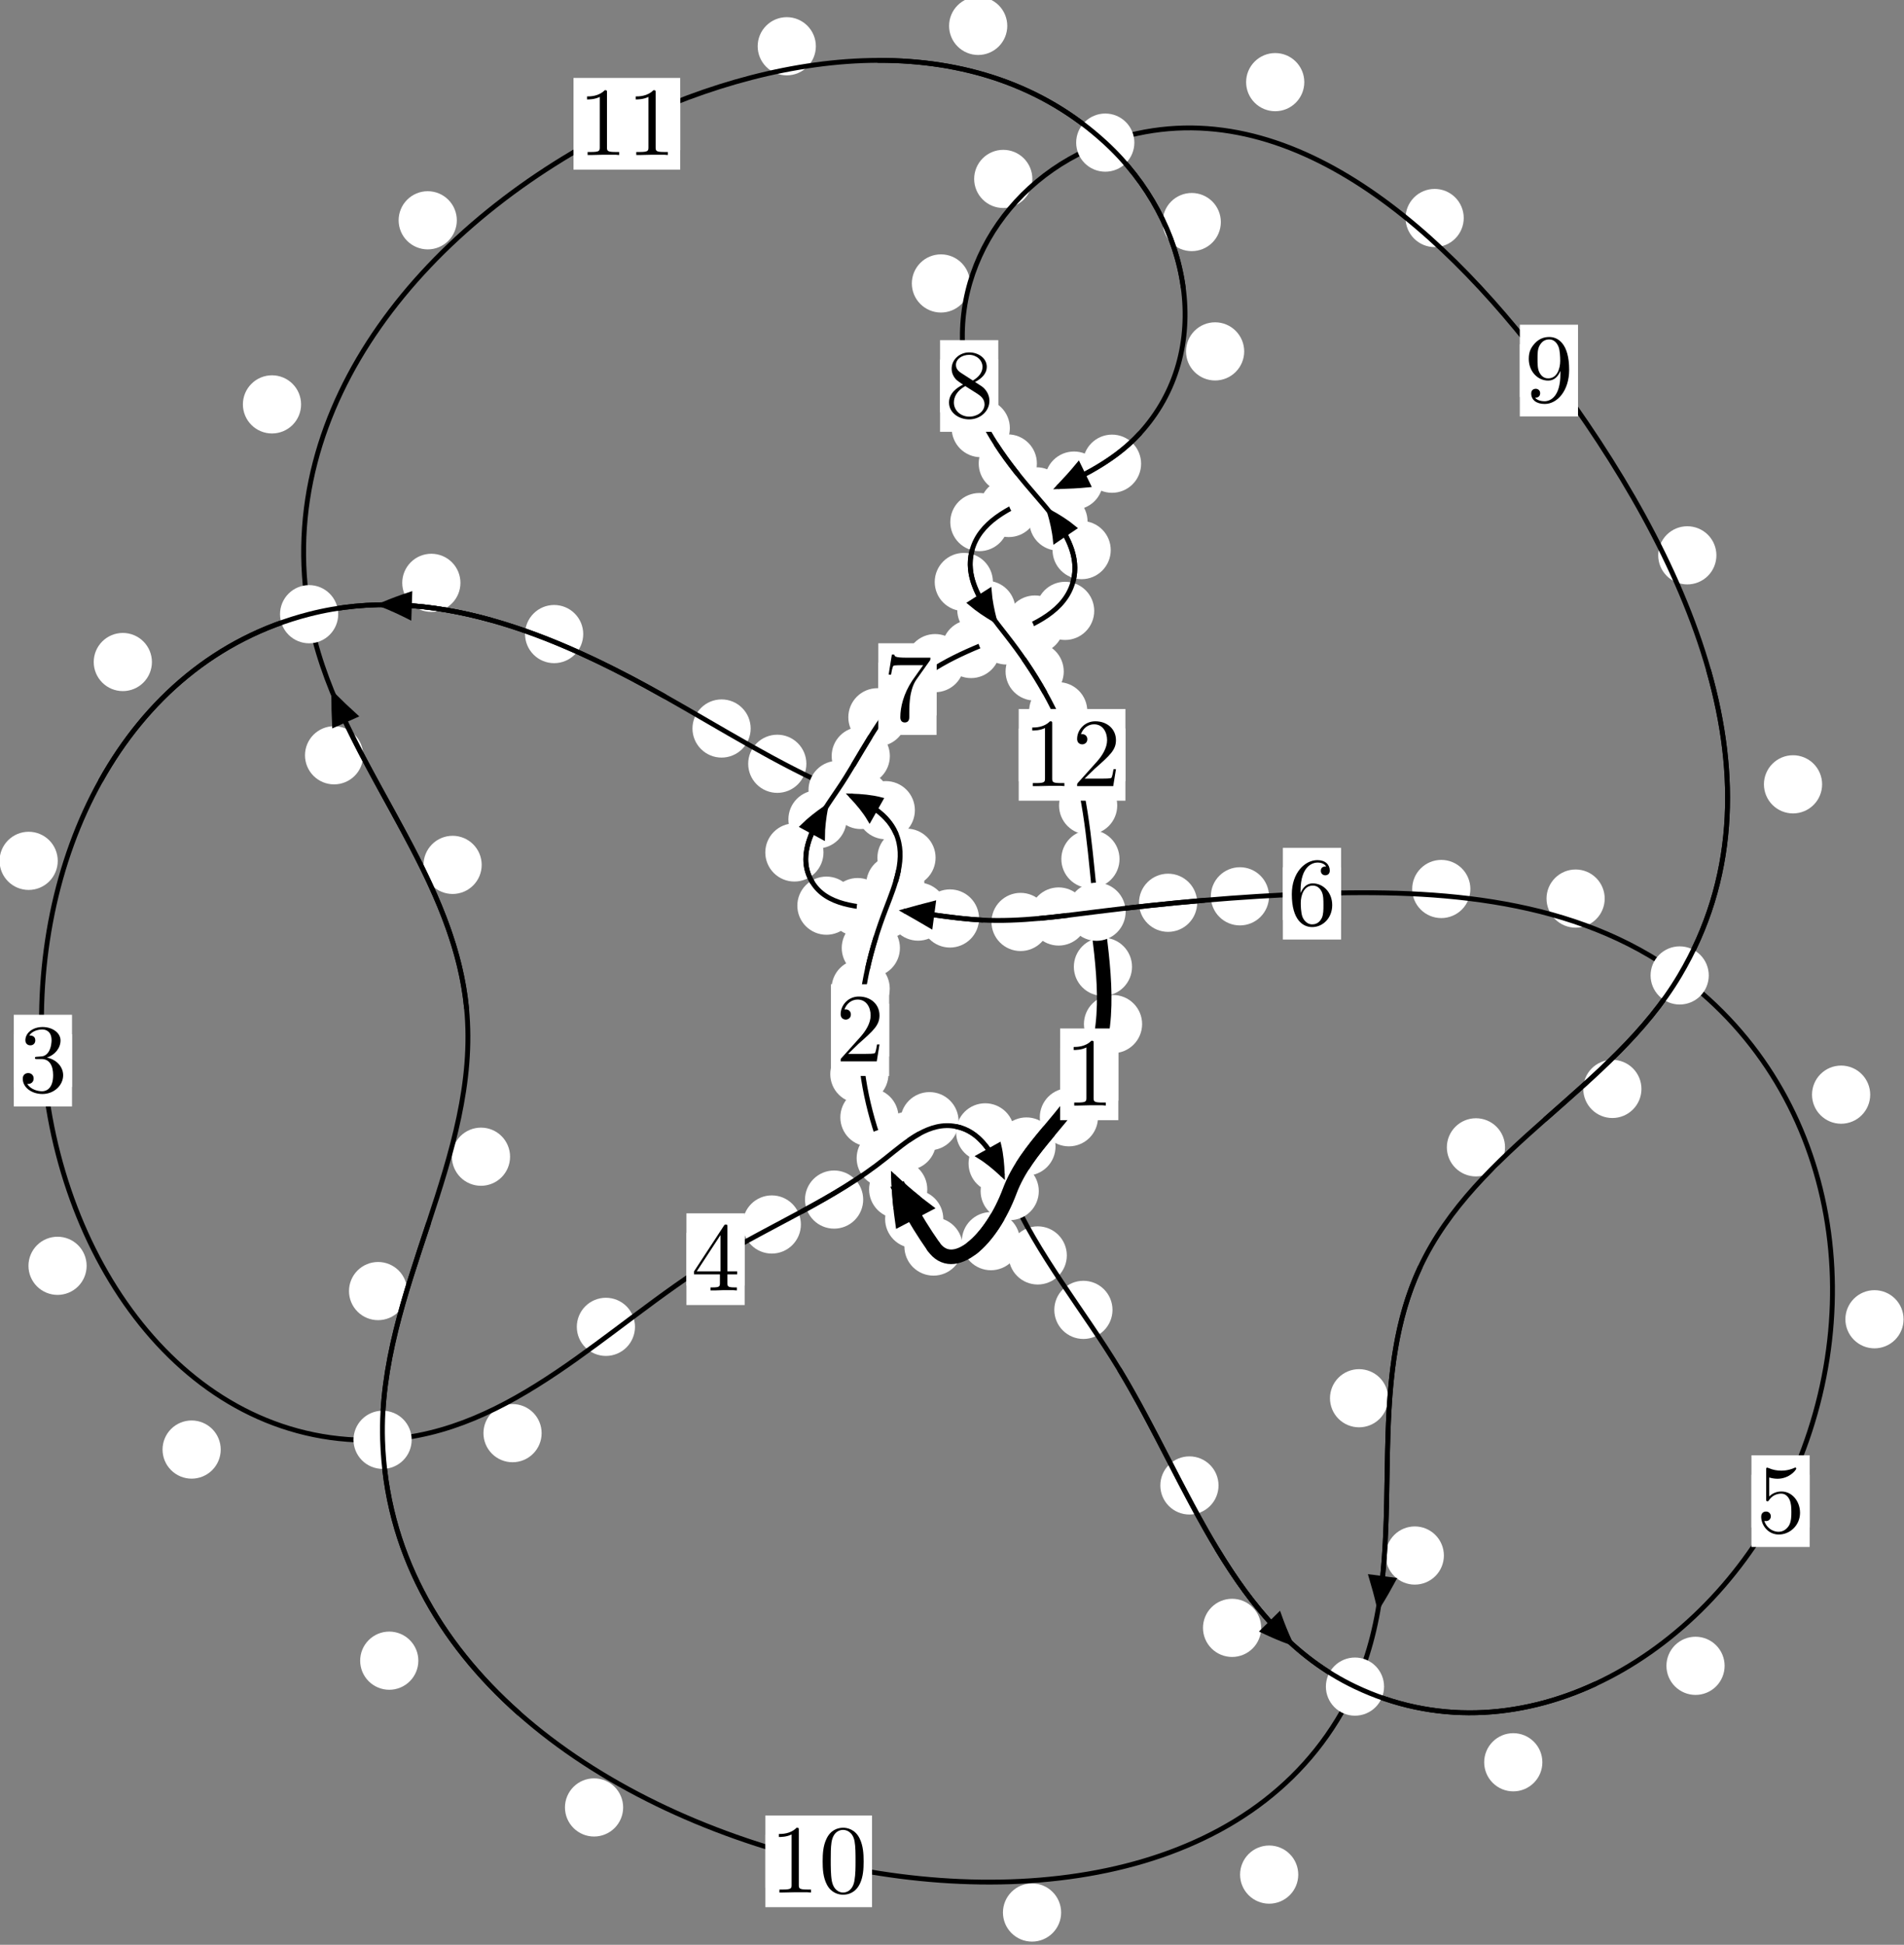 <?xml version="1.0"?>
<!-- Created by MetaPost 1.999 on 2021.07.06:0011 -->
<svg version="1.1" xmlns="http://www.w3.org/2000/svg" xmlns:xlink="http://www.w3.org/1999/xlink" width="195.617" height="199.822" viewBox="0 0 195.617 199.822">
<rect x="0" y="0" width="195.617" height="199.822" fill="#808080" stroke="none"/>
<!-- Original BoundingBox: -91.044586 -80.493805 104.572754 119.328140 -->
  <defs>
    <g transform="scale(0.01,0.01)" id="GLYPHcmr10_48">
      <path style="fill-rule: evenodd;" d="M460 -320C460 -400,455 -480,420 -554C374 -650,292 -666,250 -666C190 -666,117 -640,76 -547C44 -478,39 -400,39 -320C39 -245,43 -155,84 -79C127 2,200 22,249 22C303 22,379 1,423 -94C455 -163,460 -241,460 -320M249 -0C210 -0,151 -25,133 -121C122 -181,122 -273,122 -332C122 -396,122 -462,130 -516C149 -635,224 -644,249 -644C282 -644,348 -626,367 -527C377 -471,377 -395,377 -332C377 -257,377 -189,366 -125C351 -30,294 -0,249 -0"></path>
    </g>
    <g transform="scale(0.01,0.01)" id="GLYPHcmr10_49">
      <path style="fill-rule: evenodd;" d="M294 -640C294 -664,294 -666,271 -666C209 -602,121 -602,89 -602L89 -571C109 -571,168 -571,220 -597L220 -79C220 -43,217 -31,127 -31L95 -31L95 -0L257 -0L130 -3L217 -3L257 -3L297 -3L384 -3L419 -0L419 -31L387 -31C297 -31,294 -42,294 -79"></path>
    </g>
    <g transform="scale(0.01,0.01)" id="GLYPHcmr10_50">
      <path style="fill-rule: evenodd;" d="M127 -77L233 -180C389 -318,449 -372,449 -472C449 -586,359 -666,237 -666C124 -666,50 -574,50 -485C50 -429,100 -429,103 -429C120 -429,155 -441,155 -482C155 -508,137 -534,102 -534C94 -534,92 -534,89 -533C112 -598,166 -635,224 -635C315 -635,358 -554,358 -472C358 -392,308 -313,253 -251L61 -37C50 -26,50 -24,50 -0L421 -0L449 -174L424 -174C419 -144,412 -100,402 -85C395 -77,329 -77,307 -77"></path>
    </g>
    <g transform="scale(0.01,0.01)" id="GLYPHcmr10_51">
      <path style="fill-rule: evenodd;" d="M290 -352C372 -379,430 -449,430 -528C430 -610,342 -666,246 -666C145 -666,69 -606,69 -530C69 -497,91 -478,120 -478C151 -478,171 -500,171 -529C171 -579,124 -579,109 -579C140 -628,206 -641,242 -641C283 -641,338 -619,338 -529C338 -517,336 -459,310 -415C280 -367,246 -364,221 -363C213 -362,189 -360,182 -360C174 -359,167 -358,167 -348C167 -337,174 -337,191 -337L235 -337C317 -337,354 -269,354 -171C354 -35,285 -6,241 -6C198 -6,123 -23,88 -82C123 -77,154 -99,154 -137C154 -173,127 -193,98 -193C74 -193,42 -179,42 -135C42 -44,135 22,244 22C366 22,457 -69,457 -171C457 -253,394 -331,290 -352"></path>
    </g>
    <g transform="scale(0.01,0.01)" id="GLYPHcmr10_52">
      <path style="fill-rule: evenodd;" d="M294 -165L294 -78C294 -42,292 -31,218 -31L197 -31L197 -0L332 -0L238 -3L290 -3L332 -3L374 -3L427 -3L468 -0L468 -31L447 -31C373 -31,371 -42,371 -78L371 -165L471 -165L471 -196L371 -196L371 -651C371 -671,371 -677,355 -677C346 -677,343 -677,335 -665L28 -196L28 -165M300 -196L56 -196L300 -569"></path>
    </g>
    <g transform="scale(0.01,0.01)" id="GLYPHcmr10_53">
      <path style="fill-rule: evenodd;" d="M449 -201C449 -320,367 -420,259 -420C211 -420,168 -404,132 -369L132 -564C152 -558,185 -551,217 -551C340 -551,410 -642,410 -655C410 -661,407 -666,400 -666C399 -666,397 -666,392 -663C372 -654,323 -634,256 -634C216 -634,170 -641,123 -662C115 -665,113 -665,111 -665C101 -665,101 -657,101 -641L101 -345C101 -327,101 -319,115 -319C122 -319,124 -322,128 -328C139 -344,176 -398,257 -398C309 -398,334 -352,342 -334C358 -297,360 -258,360 -208C360 -173,360 -113,336 -71C312 -32,275 -6,229 -6C156 -6,99 -59,82 -118C85 -117,88 -116,99 -116C132 -116,149 -141,149 -165C149 -189,132 -214,99 -214C85 -214,50 -207,50 -161C50 -75,119 22,231 22C347 22,449 -74,449 -201"></path>
    </g>
    <g transform="scale(0.01,0.01)" id="GLYPHcmr10_54">
      <path style="fill-rule: evenodd;" d="M132 -328L132 -352C132 -605,256 -641,307 -641C331 -641,373 -635,395 -601C380 -601,340 -601,340 -556C340 -525,364 -510,386 -510C402 -510,432 -519,432 -558C432 -618,388 -666,305 -666C177 -666,42 -537,42 -316C42 -49,158 22,251 22C362 22,457 -72,457 -204C457 -331,368 -427,257 -427C189 -427,152 -376,132 -328M251 -6C188 -6,158 -66,152 -81C134 -128,134 -208,134 -226C134 -304,166 -404,256 -404C272 -404,318 -404,349 -342C367 -305,367 -254,367 -205C367 -157,367 -107,350 -71C320 -11,274 -6,251 -6"></path>
    </g>
    <g transform="scale(0.01,0.01)" id="GLYPHcmr10_55">
      <path style="fill-rule: evenodd;" d="M476 -609C485 -621,485 -623,485 -644L242 -644C120 -644,118 -657,114 -676L89 -676L56 -470L81 -470C84 -486,93 -549,106 -561C113 -567,191 -567,204 -567L411 -567C400 -551,321 -442,299 -409C209 -274,176 -135,176 -33C176 -23,176 22,222 22C268 22,268 -23,268 -33L268 -84C268 -139,271 -194,279 -248C283 -271,297 -357,341 -419"></path>
    </g>
    <g transform="scale(0.01,0.01)" id="GLYPHcmr10_56">
      <path style="fill-rule: evenodd;" d="M163 -457C117 -487,113 -521,113 -538C113 -599,178 -641,249 -641C322 -641,386 -589,386 -517C386 -460,347 -412,287 -377M309 -362C381 -399,430 -451,430 -517C430 -609,341 -666,250 -666C150 -666,69 -592,69 -499C69 -481,71 -436,113 -389C124 -377,161 -352,186 -335C128 -306,42 -250,42 -151C42 -45,144 22,249 22C362 22,457 -61,457 -168C457 -204,446 -249,408 -291C389 -312,373 -322,309 -362M209 -320L332 -242C360 -223,407 -193,407 -132C407 -58,332 -6,250 -6C164 -6,92 -68,92 -151C92 -209,124 -273,209 -320"></path>
    </g>
    <g transform="scale(0.01,0.01)" id="GLYPHcmr10_57">
      <path style="fill-rule: evenodd;" d="M367 -318L367 -286C367 -52,263 -6,205 -6C188 -6,134 -8,107 -42C151 -42,159 -71,159 -88C159 -119,135 -134,113 -134C97 -134,67 -125,67 -86C67 -19,121 22,206 22C335 22,457 -114,457 -329C457 -598,342 -666,253 -666C198 -666,149 -648,106 -603C65 -558,42 -516,42 -441C42 -316,130 -218,242 -218C303 -218,344 -260,367 -318M243 -241C227 -241,181 -241,150 -304C132 -341,132 -391,132 -440C132 -494,132 -541,153 -578C180 -628,218 -641,253 -641C299 -641,332 -607,349 -562C361 -530,365 -467,365 -421C365 -338,331 -241,243 -241"></path>
    </g>
  </defs>
  <path d="M96.915 125.252C96.915 124.459,96.6 123.699,96.039 123.138C95.479 122.578,94.719 122.263,93.926 122.263C93.133 122.263,92.373 122.578,91.813 123.138C91.252 123.699,90.937 124.459,90.937 125.252C90.937 126.044,91.252 126.805,91.813 127.365C92.373 127.926,93.133 128.24,93.926 128.24C94.719 128.24,95.479 127.926,96.039 127.365C96.6 126.805,96.915 126.044,96.915 125.252Z" style="fill: rgb(100%,100%,100%);stroke: none;"></path>
  <path d="M98.895 128.078C98.895 127.286,98.58 126.525,98.02 125.965C97.459 125.404,96.699 125.089,95.907 125.089C95.114 125.089,94.354 125.404,93.793 125.965C93.233 126.525,92.918 127.286,92.918 128.078C92.918 128.871,93.233 129.631,93.793 130.192C94.354 130.752,95.114 131.067,95.907 131.067C96.699 131.067,97.459 130.752,98.02 130.192C98.58 129.631,98.895 128.871,98.895 128.078Z" style="fill: rgb(100%,100%,100%);stroke: none;"></path>
  <path d="M92.314 114.805C92.314 114.012,91.999 113.252,91.439 112.691C90.878 112.131,90.118 111.816,89.325 111.816C88.533 111.816,87.773 112.131,87.212 112.691C86.652 113.252,86.337 114.012,86.337 114.805C86.337 115.597,86.652 116.358,87.212 116.918C87.773 117.479,88.533 117.794,89.325 117.794C90.118 117.794,90.878 117.479,91.439 116.918C91.999 116.358,92.314 115.597,92.314 114.805Z" style="fill: rgb(100%,100%,100%);stroke: none;"></path>
  <path d="M95.268 122.205C95.268 121.413,94.953 120.653,94.393 120.092C93.832 119.532,93.072 119.217,92.279 119.217C91.487 119.217,90.727 119.532,90.166 120.092C89.606 120.653,89.291 121.413,89.291 122.205C89.291 122.998,89.606 123.758,90.166 124.319C90.727 124.879,91.487 125.194,92.279 125.194C93.072 125.194,93.832 124.879,94.393 124.319C94.953 123.758,95.268 122.998,95.268 122.205Z" style="fill: rgb(100%,100%,100%);stroke: none;"></path>
  <path d="M91.412 101.573C91.412 100.78,91.098 100.02,90.537 99.459C89.977 98.899,89.216 98.584,88.424 98.584C87.631 98.584,86.871 98.899,86.31 99.459C85.75 100.02,85.435 100.78,85.435 101.573C85.435 102.365,85.75 103.125,86.31 103.686C86.871 104.246,87.631 104.561,88.424 104.561C89.216 104.561,89.977 104.246,90.537 103.686C91.098 103.125,91.412 102.365,91.412 101.573Z" style="fill: rgb(100%,100%,100%);stroke: none;"></path>
  <path d="M91.28 110.359C91.28 109.566,90.965 108.806,90.405 108.246C89.844 107.685,89.084 107.37,88.292 107.37C87.499 107.37,86.739 107.685,86.178 108.246C85.618 108.806,85.303 109.566,85.303 110.359C85.303 111.152,85.618 111.912,86.178 112.472C86.739 113.033,87.499 113.348,88.292 113.348C89.084 113.348,89.844 113.033,90.405 112.472C90.965 111.912,91.28 111.152,91.28 110.359Z" style="fill: rgb(100%,100%,100%);stroke: none;"></path>
  <path d="M94.973 90.856C94.973 90.063,94.658 89.303,94.097 88.742C93.537 88.182,92.777 87.867,91.984 87.867C91.191 87.867,90.431 88.182,89.871 88.742C89.31 89.303,88.995 90.063,88.995 90.856C88.995 91.648,89.31 92.408,89.871 92.969C90.431 93.529,91.191 93.844,91.984 93.844C92.777 93.844,93.537 93.529,94.097 92.969C94.658 92.408,94.973 91.648,94.973 90.856Z" style="fill: rgb(100%,100%,100%);stroke: none;"></path>
  <path d="M92.458 97.398C92.458 96.606,92.143 95.845,91.583 95.285C91.022 94.724,90.262 94.41,89.469 94.41C88.677 94.41,87.917 94.724,87.356 95.285C86.796 95.845,86.481 96.606,86.481 97.398C86.481 98.191,86.796 98.951,87.356 99.512C87.917 100.072,88.677 100.387,89.469 100.387C90.262 100.387,91.022 100.072,91.583 99.512C92.143 98.951,92.458 98.191,92.458 97.398Z" style="fill: rgb(100%,100%,100%);stroke: none;"></path>
  <path d="M93.995 83.245C93.995 82.452,93.68 81.692,93.119 81.131C92.559 80.571,91.799 80.256,91.006 80.256C90.213 80.256,89.453 80.571,88.893 81.131C88.332 81.692,88.017 82.452,88.017 83.245C88.017 84.037,88.332 84.797,88.893 85.358C89.453 85.918,90.213 86.233,91.006 86.233C91.799 86.233,92.559 85.918,93.119 85.358C93.68 84.797,93.995 84.037,93.995 83.245Z" style="fill: rgb(100%,100%,100%);stroke: none;"></path>
  <path d="M96.122 88.126C96.122 87.334,95.807 86.573,95.247 86.013C94.686 85.452,93.926 85.137,93.133 85.137C92.341 85.137,91.581 85.452,91.02 86.013C90.46 86.573,90.145 87.334,90.145 88.126C90.145 88.919,90.46 89.679,91.02 90.24C91.581 90.8,92.341 91.115,93.133 91.115C93.926 91.115,94.686 90.8,95.247 90.24C95.807 89.679,96.122 88.919,96.122 88.126Z" style="fill: rgb(100%,100%,100%);stroke: none;"></path>
  <path d="M82.847 78.477C82.847 77.684,82.532 76.924,81.971 76.363C81.411 75.803,80.651 75.488,79.858 75.488C79.065 75.488,78.305 75.803,77.745 76.363C77.184 76.924,76.869 77.684,76.869 78.477C76.869 79.269,77.184 80.029,77.745 80.59C78.305 81.15,79.065 81.465,79.858 81.465C80.651 81.465,81.411 81.15,81.971 80.59C82.532 80.029,82.847 79.269,82.847 78.477Z" style="fill: rgb(100%,100%,100%);stroke: none;"></path>
  <path d="M91.422 82.192C91.422 81.399,91.107 80.639,90.547 80.079C89.986 79.518,89.226 79.203,88.433 79.203C87.641 79.203,86.881 79.518,86.32 80.079C85.76 80.639,85.445 81.399,85.445 82.192C85.445 82.985,85.76 83.745,86.32 84.305C86.881 84.866,87.641 85.181,88.433 85.181C89.226 85.181,89.986 84.866,90.547 84.305C91.107 83.745,91.422 82.985,91.422 82.192Z" style="fill: rgb(100%,100%,100%);stroke: none;"></path>
  <path d="M59.921 65.149C59.921 64.356,59.606 63.596,59.045 63.036C58.485 62.475,57.725 62.16,56.932 62.16C56.139 62.16,55.379 62.475,54.819 63.036C54.258 63.596,53.943 64.356,53.943 65.149C53.943 65.942,54.258 66.702,54.819 67.262C55.379 67.823,56.139 68.138,56.932 68.138C57.725 68.138,58.485 67.823,59.045 67.262C59.606 66.702,59.921 65.942,59.921 65.149Z" style="fill: rgb(100%,100%,100%);stroke: none;"></path>
  <path d="M77.123 74.851C77.123 74.058,76.808 73.298,76.247 72.738C75.687 72.177,74.927 71.862,74.134 71.862C73.341 71.862,72.581 72.177,72.021 72.738C71.46 73.298,71.145 74.058,71.145 74.851C71.145 75.644,71.46 76.404,72.021 76.964C72.581 77.525,73.341 77.84,74.134 77.84C74.927 77.84,75.687 77.525,76.247 76.964C76.808 76.404,77.123 75.644,77.123 74.851Z" style="fill: rgb(100%,100%,100%);stroke: none;"></path>
  <path d="M15.608 68.02C15.608 67.228,15.293 66.468,14.732 65.907C14.172 65.347,13.412 65.032,12.619 65.032C11.826 65.032,11.066 65.347,10.506 65.907C9.945 66.468,9.63 67.228,9.63 68.02C9.63 68.813,9.945 69.573,10.506 70.134C11.066 70.694,11.826 71.009,12.619 71.009C13.412 71.009,14.172 70.694,14.732 70.134C15.293 69.573,15.608 68.813,15.608 68.02Z" style="fill: rgb(100%,100%,100%);stroke: none;"></path>
  <path d="M47.305 59.885C47.305 59.093,46.99 58.332,46.43 57.772C45.869 57.211,45.109 56.897,44.316 56.897C43.523 56.897,42.763 57.211,42.203 57.772C41.642 58.332,41.327 59.093,41.327 59.885C41.327 60.678,41.642 61.438,42.203 61.999C42.763 62.559,43.523 62.874,44.316 62.874C45.109 62.874,45.869 62.559,46.43 61.999C46.99 61.438,47.305 60.678,47.305 59.885Z" style="fill: rgb(100%,100%,100%);stroke: none;"></path>
  <path d="M8.901 130.059C8.901 129.266,8.586 128.506,8.026 127.945C7.465 127.385,6.705 127.07,5.912 127.07C5.12 127.07,4.36 127.385,3.799 127.945C3.239 128.506,2.924 129.266,2.924 130.059C2.924 130.851,3.239 131.611,3.799 132.172C4.36 132.732,5.12 133.047,5.912 133.047C6.705 133.047,7.465 132.732,8.026 132.172C8.586 131.611,8.901 130.851,8.901 130.059Z" style="fill: rgb(100%,100%,100%);stroke: none;"></path>
  <path d="M5.933 88.45C5.933 87.657,5.618 86.897,5.057 86.336C4.497 85.776,3.737 85.461,2.944 85.461C2.151 85.461,1.391 85.776,0.831 86.336C0.27 86.897,-0.045 87.657,-0.045 88.45C-0.045 89.242,0.27 90.003,0.831 90.563C1.391 91.124,2.151 91.439,2.944 91.439C3.737 91.439,4.497 91.124,5.057 90.563C5.618 90.003,5.933 89.242,5.933 88.45Z" style="fill: rgb(100%,100%,100%);stroke: none;"></path>
  <path d="M55.647 147.252C55.647 146.459,55.333 145.699,54.772 145.139C54.212 144.578,53.451 144.263,52.659 144.263C51.866 144.263,51.106 144.578,50.545 145.139C49.985 145.699,49.67 146.459,49.67 147.252C49.67 148.045,49.985 148.805,50.545 149.365C51.106 149.926,51.866 150.241,52.659 150.241C53.451 150.241,54.212 149.926,54.772 149.365C55.333 148.805,55.647 148.045,55.647 147.252Z" style="fill: rgb(100%,100%,100%);stroke: none;"></path>
  <path d="M22.677 148.938C22.677 148.145,22.362 147.385,21.802 146.824C21.241 146.264,20.481 145.949,19.688 145.949C18.896 145.949,18.136 146.264,17.575 146.824C17.015 147.385,16.7 148.145,16.7 148.938C16.7 149.73,17.015 150.491,17.575 151.051C18.136 151.612,18.896 151.926,19.688 151.926C20.481 151.926,21.241 151.612,21.802 151.051C22.362 150.491,22.677 149.73,22.677 148.938Z" style="fill: rgb(100%,100%,100%);stroke: none;"></path>
  <path d="M82.283 125.812C82.283 125.019,81.968 124.259,81.407 123.699C80.847 123.138,80.087 122.823,79.294 122.823C78.501 122.823,77.741 123.138,77.181 123.699C76.62 124.259,76.305 125.019,76.305 125.812C76.305 126.605,76.62 127.365,77.181 127.925C77.741 128.486,78.501 128.801,79.294 128.801C80.087 128.801,80.847 128.486,81.407 127.925C81.968 127.365,82.283 126.605,82.283 125.812Z" style="fill: rgb(100%,100%,100%);stroke: none;"></path>
  <path d="M65.239 136.33C65.239 135.537,64.924 134.777,64.364 134.216C63.803 133.656,63.043 133.341,62.25 133.341C61.458 133.341,60.698 133.656,60.137 134.216C59.577 134.777,59.262 135.537,59.262 136.33C59.262 137.122,59.577 137.882,60.137 138.443C60.698 139.003,61.458 139.318,62.25 139.318C63.043 139.318,63.803 139.003,64.364 138.443C64.924 137.882,65.239 137.122,65.239 136.33Z" style="fill: rgb(100%,100%,100%);stroke: none;"></path>
  <path d="M96.177 117.246C96.177 116.453,95.862 115.693,95.301 115.133C94.741 114.572,93.98 114.257,93.188 114.257C92.395 114.257,91.635 114.572,91.074 115.133C90.514 115.693,90.199 116.453,90.199 117.246C90.199 118.039,90.514 118.799,91.074 119.359C91.635 119.92,92.395 120.235,93.188 120.235C93.98 120.235,94.741 119.92,95.301 119.359C95.862 118.799,96.177 118.039,96.177 117.246Z" style="fill: rgb(100%,100%,100%);stroke: none;"></path>
  <path d="M88.684 123.253C88.684 122.46,88.369 121.7,87.809 121.139C87.249 120.579,86.488 120.264,85.696 120.264C84.903 120.264,84.143 120.579,83.582 121.139C83.022 121.7,82.707 122.46,82.707 123.253C82.707 124.045,83.022 124.805,83.582 125.366C84.143 125.926,84.903 126.241,85.696 126.241C86.488 126.241,87.249 125.926,87.809 125.366C88.369 124.805,88.684 124.045,88.684 123.253Z" style="fill: rgb(100%,100%,100%);stroke: none;"></path>
  <path d="M104.209 116.347C104.209 115.554,103.894 114.794,103.333 114.233C102.773 113.673,102.013 113.358,101.22 113.358C100.427 113.358,99.667 113.673,99.107 114.233C98.546 114.794,98.231 115.554,98.231 116.347C98.231 117.139,98.546 117.9,99.107 118.46C99.667 119.021,100.427 119.335,101.22 119.335C102.013 119.335,102.773 119.021,103.333 118.46C103.894 117.9,104.209 117.139,104.209 116.347Z" style="fill: rgb(100%,100%,100%);stroke: none;"></path>
  <path d="M98.485 115.198C98.485 114.405,98.17 113.645,97.609 113.085C97.049 112.524,96.289 112.209,95.496 112.209C94.703 112.209,93.943 112.524,93.383 113.085C92.822 113.645,92.507 114.405,92.507 115.198C92.507 115.991,92.822 116.751,93.383 117.311C93.943 117.872,94.703 118.187,95.496 118.187C96.289 118.187,97.049 117.872,97.609 117.311C98.17 116.751,98.485 115.991,98.485 115.198Z" style="fill: rgb(100%,100%,100%);stroke: none;"></path>
  <path d="M109.605 128.992C109.605 128.199,109.29 127.439,108.73 126.878C108.169 126.318,107.409 126.003,106.616 126.003C105.824 126.003,105.064 126.318,104.503 126.878C103.943 127.439,103.628 128.199,103.628 128.992C103.628 129.784,103.943 130.544,104.503 131.105C105.064 131.665,105.824 131.98,106.616 131.98C107.409 131.98,108.169 131.665,108.73 131.105C109.29 130.544,109.605 129.784,109.605 128.992Z" style="fill: rgb(100%,100%,100%);stroke: none;"></path>
  <path d="M105.487 119.541C105.487 118.749,105.172 117.988,104.612 117.428C104.051 116.867,103.291 116.553,102.499 116.553C101.706 116.553,100.946 116.867,100.385 117.428C99.825 117.988,99.51 118.749,99.51 119.541C99.51 120.334,99.825 121.094,100.385 121.655C100.946 122.215,101.706 122.53,102.499 122.53C103.291 122.53,104.051 122.215,104.612 121.655C105.172 121.094,105.487 120.334,105.487 119.541Z" style="fill: rgb(100%,100%,100%);stroke: none;"></path>
  <path d="M125.191 152.625C125.191 151.833,124.876 151.073,124.315 150.512C123.755 149.952,122.995 149.637,122.202 149.637C121.409 149.637,120.649 149.952,120.089 150.512C119.528 151.073,119.213 151.833,119.213 152.625C119.213 153.418,119.528 154.178,120.089 154.739C120.649 155.299,121.409 155.614,122.202 155.614C122.995 155.614,123.755 155.299,124.315 154.739C124.876 154.178,125.191 153.418,125.191 152.625Z" style="fill: rgb(100%,100%,100%);stroke: none;"></path>
  <path d="M114.298 134.585C114.298 133.793,113.983 133.032,113.422 132.472C112.862 131.912,112.101 131.597,111.309 131.597C110.516 131.597,109.756 131.912,109.195 132.472C108.635 133.032,108.32 133.793,108.32 134.585C108.32 135.378,108.635 136.138,109.195 136.699C109.756 137.259,110.516 137.574,111.309 137.574C112.101 137.574,112.862 137.259,113.422 136.699C113.983 136.138,114.298 135.378,114.298 134.585Z" style="fill: rgb(100%,100%,100%);stroke: none;"></path>
  <path d="M158.463 181.068C158.463 180.275,158.148 179.515,157.587 178.955C157.027 178.394,156.267 178.079,155.474 178.079C154.681 178.079,153.921 178.394,153.361 178.955C152.8 179.515,152.485 180.275,152.485 181.068C152.485 181.861,152.8 182.621,153.361 183.181C153.921 183.742,154.681 184.057,155.474 184.057C156.267 184.057,157.027 183.742,157.587 183.181C158.148 182.621,158.463 181.861,158.463 181.068Z" style="fill: rgb(100%,100%,100%);stroke: none;"></path>
  <path d="M129.572 167.258C129.572 166.465,129.257 165.705,128.697 165.145C128.136 164.584,127.376 164.269,126.584 164.269C125.791 164.269,125.031 164.584,124.47 165.145C123.91 165.705,123.595 166.465,123.595 167.258C123.595 168.051,123.91 168.811,124.47 169.371C125.031 169.932,125.791 170.247,126.584 170.247C127.376 170.247,128.136 169.932,128.697 169.371C129.257 168.811,129.572 168.051,129.572 167.258Z" style="fill: rgb(100%,100%,100%);stroke: none;"></path>
  <path d="M195.573 135.549C195.573 134.757,195.258 133.996,194.697 133.436C194.137 132.876,193.377 132.561,192.584 132.561C191.791 132.561,191.031 132.876,190.471 133.436C189.91 133.996,189.595 134.757,189.595 135.549C189.595 136.342,189.91 137.102,190.471 137.663C191.031 138.223,191.791 138.538,192.584 138.538C193.377 138.538,194.137 138.223,194.697 137.663C195.258 137.102,195.573 136.342,195.573 135.549Z" style="fill: rgb(100%,100%,100%);stroke: none;"></path>
  <path d="M177.187 171.158C177.187 170.365,176.872 169.605,176.312 169.045C175.752 168.484,174.991 168.169,174.199 168.169C173.406 168.169,172.646 168.484,172.085 169.045C171.525 169.605,171.21 170.365,171.21 171.158C171.21 171.951,171.525 172.711,172.085 173.271C172.646 173.832,173.406 174.147,174.199 174.147C174.991 174.147,175.752 173.832,176.312 173.271C176.872 172.711,177.187 171.951,177.187 171.158Z" style="fill: rgb(100%,100%,100%);stroke: none;"></path>
  <path d="M164.867 92.326C164.867 91.533,164.552 90.773,163.992 90.213C163.431 89.652,162.671 89.337,161.878 89.337C161.086 89.337,160.325 89.652,159.765 90.213C159.204 90.773,158.89 91.533,158.89 92.326C158.89 93.119,159.204 93.879,159.765 94.439C160.325 95,161.086 95.315,161.878 95.315C162.671 95.315,163.431 95,163.992 94.439C164.552 93.879,164.867 93.119,164.867 92.326Z" style="fill: rgb(100%,100%,100%);stroke: none;"></path>
  <path d="M192.145 112.473C192.145 111.68,191.83 110.92,191.269 110.359C190.709 109.799,189.949 109.484,189.156 109.484C188.363 109.484,187.603 109.799,187.043 110.359C186.482 110.92,186.167 111.68,186.167 112.473C186.167 113.265,186.482 114.026,187.043 114.586C187.603 115.146,188.363 115.461,189.156 115.461C189.949 115.461,190.709 115.146,191.269 114.586C191.83 114.026,192.145 113.265,192.145 112.473Z" style="fill: rgb(100%,100%,100%);stroke: none;"></path>
  <path d="M130.378 92.094C130.378 91.301,130.063 90.541,129.503 89.981C128.943 89.42,128.182 89.105,127.39 89.105C126.597 89.105,125.837 89.42,125.276 89.981C124.716 90.541,124.401 91.301,124.401 92.094C124.401 92.887,124.716 93.647,125.276 94.207C125.837 94.768,126.597 95.083,127.39 95.083C128.182 95.083,128.943 94.768,129.503 94.207C130.063 93.647,130.378 92.887,130.378 92.094Z" style="fill: rgb(100%,100%,100%);stroke: none;"></path>
  <path d="M151.066 91.341C151.066 90.549,150.751 89.788,150.191 89.228C149.63 88.667,148.87 88.352,148.077 88.352C147.285 88.352,146.524 88.667,145.964 89.228C145.403 89.788,145.089 90.549,145.089 91.341C145.089 92.134,145.403 92.894,145.964 93.455C146.524 94.015,147.285 94.33,148.077 94.33C148.87 94.33,149.63 94.015,150.191 93.455C150.751 92.894,151.066 92.134,151.066 91.341Z" style="fill: rgb(100%,100%,100%);stroke: none;"></path>
  <path d="M111.75 94.166C111.75 93.374,111.435 92.614,110.875 92.053C110.314 91.493,109.554 91.178,108.761 91.178C107.969 91.178,107.209 91.493,106.648 92.053C106.088 92.614,105.773 93.374,105.773 94.166C105.773 94.959,106.088 95.719,106.648 96.28C107.209 96.84,107.969 97.155,108.761 97.155C109.554 97.155,110.314 96.84,110.875 96.28C111.435 95.719,111.75 94.959,111.75 94.166Z" style="fill: rgb(100%,100%,100%);stroke: none;"></path>
  <path d="M122.997 92.757C122.997 91.964,122.683 91.204,122.122 90.644C121.562 90.083,120.801 89.768,120.009 89.768C119.216 89.768,118.456 90.083,117.895 90.644C117.335 91.204,117.02 91.964,117.02 92.757C117.02 93.55,117.335 94.31,117.895 94.87C118.456 95.431,119.216 95.746,120.009 95.746C120.801 95.746,121.562 95.431,122.122 94.87C122.683 94.31,122.997 93.55,122.997 92.757Z" style="fill: rgb(100%,100%,100%);stroke: none;"></path>
  <path d="M100.587 94.37C100.587 93.577,100.272 92.817,99.712 92.257C99.151 91.696,98.391 91.381,97.599 91.381C96.806 91.381,96.046 91.696,95.485 92.257C94.925 92.817,94.61 93.577,94.61 94.37C94.61 95.163,94.925 95.923,95.485 96.483C96.046 97.044,96.806 97.359,97.599 97.359C98.391 97.359,99.151 97.044,99.712 96.483C100.272 95.923,100.587 95.163,100.587 94.37Z" style="fill: rgb(100%,100%,100%);stroke: none;"></path>
  <path d="M107.842 94.728C107.842 93.935,107.527 93.175,106.967 92.615C106.406 92.054,105.646 91.739,104.853 91.739C104.061 91.739,103.301 92.054,102.74 92.615C102.18 93.175,101.865 93.935,101.865 94.728C101.865 95.521,102.18 96.281,102.74 96.841C103.301 97.402,104.061 97.717,104.853 97.717C105.646 97.717,106.406 97.402,106.967 96.841C107.527 96.281,107.842 95.521,107.842 94.728Z" style="fill: rgb(100%,100%,100%);stroke: none;"></path>
  <path d="M91.102 93.201C91.102 92.409,90.787 91.648,90.227 91.088C89.666 90.527,88.906 90.212,88.113 90.212C87.321 90.212,86.561 90.527,86 91.088C85.44 91.648,85.125 92.409,85.125 93.201C85.125 93.994,85.44 94.754,86 95.315C86.561 95.875,87.321 96.19,88.113 96.19C88.906 96.19,89.666 95.875,90.227 95.315C90.787 94.754,91.102 93.994,91.102 93.201Z" style="fill: rgb(100%,100%,100%);stroke: none;"></path>
  <path d="M97.311 93.664C97.311 92.871,96.997 92.111,96.436 91.55C95.876 90.99,95.115 90.675,94.323 90.675C93.53 90.675,92.77 90.99,92.209 91.55C91.649 92.111,91.334 92.871,91.334 93.664C91.334 94.456,91.649 95.216,92.209 95.777C92.77 96.337,93.53 96.652,94.323 96.652C95.115 96.652,95.876 96.337,96.436 95.777C96.997 95.216,97.311 94.456,97.311 93.664Z" style="fill: rgb(100%,100%,100%);stroke: none;"></path>
  <path d="M84.605 87.587C84.605 86.795,84.29 86.034,83.729 85.474C83.169 84.913,82.409 84.599,81.616 84.599C80.823 84.599,80.063 84.913,79.503 85.474C78.942 86.034,78.627 86.795,78.627 87.587C78.627 88.38,78.942 89.14,79.503 89.701C80.063 90.261,80.823 90.576,81.616 90.576C82.409 90.576,83.169 90.261,83.729 89.701C84.29 89.14,84.605 88.38,84.605 87.587Z" style="fill: rgb(100%,100%,100%);stroke: none;"></path>
  <path d="M87.896 93.055C87.896 92.262,87.581 91.502,87.021 90.942C86.46 90.381,85.7 90.066,84.907 90.066C84.115 90.066,83.354 90.381,82.794 90.942C82.233 91.502,81.919 92.262,81.919 93.055C81.919 93.848,82.233 94.608,82.794 95.168C83.354 95.729,84.115 96.044,84.907 96.044C85.7 96.044,86.46 95.729,87.021 95.168C87.581 94.608,87.896 93.848,87.896 93.055Z" style="fill: rgb(100%,100%,100%);stroke: none;"></path>
  <path d="M91.424 77.679C91.424 76.887,91.109 76.127,90.549 75.566C89.988 75.006,89.228 74.691,88.435 74.691C87.643 74.691,86.882 75.006,86.322 75.566C85.761 76.127,85.446 76.887,85.446 77.679C85.446 78.472,85.761 79.232,86.322 79.793C86.882 80.353,87.643 80.668,88.435 80.668C89.228 80.668,89.988 80.353,90.549 79.793C91.109 79.232,91.424 78.472,91.424 77.679Z" style="fill: rgb(100%,100%,100%);stroke: none;"></path>
  <path d="M86.977 84.187C86.977 83.395,86.662 82.635,86.102 82.074C85.541 81.514,84.781 81.199,83.989 81.199C83.196 81.199,82.436 81.514,81.875 82.074C81.315 82.635,81 83.395,81 84.187C81 84.98,81.315 85.74,81.875 86.301C82.436 86.861,83.196 87.176,83.989 87.176C84.781 87.176,85.541 86.861,86.102 86.301C86.662 85.74,86.977 84.98,86.977 84.187Z" style="fill: rgb(100%,100%,100%);stroke: none;"></path>
  <path d="M99.063 68.135C99.063 67.343,98.748 66.583,98.187 66.022C97.627 65.462,96.867 65.147,96.074 65.147C95.281 65.147,94.521 65.462,93.961 66.022C93.4 66.583,93.085 67.343,93.085 68.135C93.085 68.928,93.4 69.688,93.961 70.249C94.521 70.809,95.281 71.124,96.074 71.124C96.867 71.124,97.627 70.809,98.187 70.249C98.748 69.688,99.063 68.928,99.063 68.135Z" style="fill: rgb(100%,100%,100%);stroke: none;"></path>
  <path d="M93.134 73.698C93.134 72.905,92.819 72.145,92.259 71.584C91.698 71.024,90.938 70.709,90.145 70.709C89.353 70.709,88.593 71.024,88.032 71.584C87.472 72.145,87.157 72.905,87.157 73.698C87.157 74.49,87.472 75.251,88.032 75.811C88.593 76.372,89.353 76.687,90.145 76.687C90.938 76.687,91.698 76.372,92.259 75.811C92.819 75.251,93.134 74.49,93.134 73.698Z" style="fill: rgb(100%,100%,100%);stroke: none;"></path>
  <path d="M109.315 64.168C109.315 63.376,109.001 62.616,108.44 62.055C107.88 61.495,107.119 61.18,106.327 61.18C105.534 61.18,104.774 61.495,104.213 62.055C103.653 62.616,103.338 63.376,103.338 64.168C103.338 64.961,103.653 65.721,104.213 66.282C104.774 66.842,105.534 67.157,106.327 67.157C107.119 67.157,107.88 66.842,108.44 66.282C109.001 65.721,109.315 64.961,109.315 64.168Z" style="fill: rgb(100%,100%,100%);stroke: none;"></path>
  <path d="M102.754 66.683C102.754 65.89,102.439 65.13,101.878 64.57C101.318 64.009,100.558 63.694,99.765 63.694C98.972 63.694,98.212 64.009,97.652 64.57C97.091 65.13,96.776 65.89,96.776 66.683C96.776 67.476,97.091 68.236,97.652 68.796C98.212 69.357,98.972 69.672,99.765 69.672C100.558 69.672,101.318 69.357,101.878 68.796C102.439 68.236,102.754 67.476,102.754 66.683Z" style="fill: rgb(100%,100%,100%);stroke: none;"></path>
  <path d="M114.117 56.52C114.117 55.727,113.802 54.967,113.241 54.407C112.681 53.846,111.921 53.531,111.128 53.531C110.335 53.531,109.575 53.846,109.015 54.407C108.454 54.967,108.139 55.727,108.139 56.52C108.139 57.313,108.454 58.073,109.015 58.633C109.575 59.194,110.335 59.509,111.128 59.509C111.921 59.509,112.681 59.194,113.241 58.633C113.802 58.073,114.117 57.313,114.117 56.52Z" style="fill: rgb(100%,100%,100%);stroke: none;"></path>
  <path d="M112.42 62.766C112.42 61.973,112.105 61.213,111.544 60.653C110.984 60.092,110.224 59.777,109.431 59.777C108.638 59.777,107.878 60.092,107.318 60.653C106.757 61.213,106.442 61.973,106.442 62.766C106.442 63.559,106.757 64.319,107.318 64.879C107.878 65.44,108.638 65.755,109.431 65.755C110.224 65.755,110.984 65.44,111.544 64.879C112.105 64.319,112.42 63.559,112.42 62.766Z" style="fill: rgb(100%,100%,100%);stroke: none;"></path>
  <path d="M106.53 47.62C106.53 46.827,106.215 46.067,105.654 45.507C105.094 44.946,104.334 44.631,103.541 44.631C102.748 44.631,101.988 44.946,101.428 45.507C100.867 46.067,100.552 46.827,100.552 47.62C100.552 48.413,100.867 49.173,101.428 49.733C101.988 50.294,102.748 50.609,103.541 50.609C104.334 50.609,105.094 50.294,105.654 49.733C106.215 49.173,106.53 48.413,106.53 47.62Z" style="fill: rgb(100%,100%,100%);stroke: none;"></path>
  <path d="M111.736 53.59C111.736 52.798,111.421 52.038,110.86 51.477C110.3 50.917,109.54 50.602,108.747 50.602C107.954 50.602,107.194 50.917,106.634 51.477C106.073 52.038,105.758 52.798,105.758 53.59C105.758 54.383,106.073 55.143,106.634 55.704C107.194 56.264,107.954 56.579,108.747 56.579C109.54 56.579,110.3 56.264,110.86 55.704C111.421 55.143,111.736 54.383,111.736 53.59Z" style="fill: rgb(100%,100%,100%);stroke: none;"></path>
  <path d="M99.661 29.123C99.661 28.33,99.346 27.57,98.785 27.01C98.225 26.449,97.465 26.134,96.672 26.134C95.879 26.134,95.119 26.449,94.559 27.01C93.998 27.57,93.683 28.33,93.683 29.123C93.683 29.916,93.998 30.676,94.559 31.236C95.119 31.797,95.879 32.112,96.672 32.112C97.465 32.112,98.225 31.797,98.785 31.236C99.346 30.676,99.661 29.916,99.661 29.123Z" style="fill: rgb(100%,100%,100%);stroke: none;"></path>
  <path d="M103.753 43.988C103.753 43.196,103.438 42.436,102.877 41.875C102.317 41.315,101.557 41,100.764 41C99.971 41,99.211 41.315,98.651 41.875C98.09 42.436,97.775 43.196,97.775 43.988C97.775 44.781,98.09 45.541,98.651 46.102C99.211 46.662,99.971 46.977,100.764 46.977C101.557 46.977,102.317 46.662,102.877 46.102C103.438 45.541,103.753 44.781,103.753 43.988Z" style="fill: rgb(100%,100%,100%);stroke: none;"></path>
  <path d="M134.004 8.44C134.004 7.647,133.689 6.887,133.128 6.327C132.568 5.766,131.808 5.451,131.015 5.451C130.222 5.451,129.462 5.766,128.902 6.327C128.341 6.887,128.026 7.647,128.026 8.44C128.026 9.233,128.341 9.993,128.902 10.553C129.462 11.114,130.222 11.429,131.015 11.429C131.808 11.429,132.568 11.114,133.128 10.553C133.689 9.993,134.004 9.233,134.004 8.44Z" style="fill: rgb(100%,100%,100%);stroke: none;"></path>
  <path d="M106.064 18.383C106.064 17.591,105.749 16.83,105.188 16.27C104.628 15.71,103.868 15.395,103.075 15.395C102.282 15.395,101.522 15.71,100.962 16.27C100.401 16.83,100.086 17.591,100.086 18.383C100.086 19.176,100.401 19.936,100.962 20.497C101.522 21.057,102.282 21.372,103.075 21.372C103.868 21.372,104.628 21.057,105.188 20.497C105.749 19.936,106.064 19.176,106.064 18.383Z" style="fill: rgb(100%,100%,100%);stroke: none;"></path>
  <path d="M176.343 57.058C176.343 56.266,176.028 55.506,175.468 54.945C174.907 54.385,174.147 54.07,173.354 54.07C172.562 54.07,171.801 54.385,171.241 54.945C170.68 55.506,170.365 56.266,170.365 57.058C170.365 57.851,170.68 58.611,171.241 59.172C171.801 59.732,172.562 60.047,173.354 60.047C174.147 60.047,174.907 59.732,175.468 59.172C176.028 58.611,176.343 57.851,176.343 57.058Z" style="fill: rgb(100%,100%,100%);stroke: none;"></path>
  <path d="M150.384 22.399C150.384 21.607,150.069 20.846,149.509 20.286C148.948 19.726,148.188 19.411,147.396 19.411C146.603 19.411,145.843 19.726,145.282 20.286C144.722 20.846,144.407 21.607,144.407 22.399C144.407 23.192,144.722 23.952,145.282 24.513C145.843 25.073,146.603 25.388,147.396 25.388C148.188 25.388,148.948 25.073,149.509 24.513C150.069 23.952,150.384 23.192,150.384 22.399Z" style="fill: rgb(100%,100%,100%);stroke: none;"></path>
  <path d="M168.642 111.884C168.642 111.091,168.327 110.331,167.767 109.771C167.207 109.21,166.446 108.895,165.654 108.895C164.861 108.895,164.101 109.21,163.54 109.771C162.98 110.331,162.665 111.091,162.665 111.884C162.665 112.677,162.98 113.437,163.54 113.997C164.101 114.558,164.861 114.873,165.654 114.873C166.446 114.873,167.207 114.558,167.767 113.997C168.327 113.437,168.642 112.677,168.642 111.884Z" style="fill: rgb(100%,100%,100%);stroke: none;"></path>
  <path d="M187.204 80.587C187.204 79.795,186.889 79.034,186.329 78.474C185.768 77.913,185.008 77.598,184.216 77.598C183.423 77.598,182.663 77.913,182.102 78.474C181.542 79.034,181.227 79.795,181.227 80.587C181.227 81.38,181.542 82.14,182.102 82.701C182.663 83.261,183.423 83.576,184.216 83.576C185.008 83.576,185.768 83.261,186.329 82.701C186.889 82.14,187.204 81.38,187.204 80.587Z" style="fill: rgb(100%,100%,100%);stroke: none;"></path>
  <path d="M142.619 143.664C142.619 142.871,142.304 142.111,141.744 141.55C141.183 140.99,140.423 140.675,139.63 140.675C138.838 140.675,138.078 140.99,137.517 141.55C136.957 142.111,136.642 142.871,136.642 143.664C136.642 144.456,136.957 145.216,137.517 145.777C138.078 146.337,138.838 146.652,139.63 146.652C140.423 146.652,141.183 146.337,141.744 145.777C142.304 145.216,142.619 144.456,142.619 143.664Z" style="fill: rgb(100%,100%,100%);stroke: none;"></path>
  <path d="M154.628 117.886C154.628 117.093,154.313 116.333,153.752 115.773C153.192 115.212,152.432 114.897,151.639 114.897C150.846 114.897,150.086 115.212,149.526 115.773C148.965 116.333,148.65 117.093,148.65 117.886C148.65 118.679,148.965 119.439,149.526 119.999C150.086 120.56,150.846 120.875,151.639 120.875C152.432 120.875,153.192 120.56,153.752 119.999C154.313 119.439,154.628 118.679,154.628 117.886Z" style="fill: rgb(100%,100%,100%);stroke: none;"></path>
  <path d="M133.383 192.609C133.383 191.816,133.069 191.056,132.508 190.496C131.948 189.935,131.187 189.62,130.395 189.62C129.602 189.62,128.842 189.935,128.281 190.496C127.721 191.056,127.406 191.816,127.406 192.609C127.406 193.402,127.721 194.162,128.281 194.722C128.842 195.283,129.602 195.598,130.395 195.598C131.187 195.598,131.948 195.283,132.508 194.722C133.069 194.162,133.383 193.402,133.383 192.609Z" style="fill: rgb(100%,100%,100%);stroke: none;"></path>
  <path d="M148.345 159.825C148.345 159.032,148.03 158.272,147.47 157.712C146.909 157.151,146.149 156.836,145.356 156.836C144.564 156.836,143.803 157.151,143.243 157.712C142.683 158.272,142.368 159.032,142.368 159.825C142.368 160.618,142.683 161.378,143.243 161.938C143.803 162.499,144.564 162.814,145.356 162.814C146.149 162.814,146.909 162.499,147.47 161.938C148.03 161.378,148.345 160.618,148.345 159.825Z" style="fill: rgb(100%,100%,100%);stroke: none;"></path>
  <path d="M64.022 185.708C64.022 184.915,63.707 184.155,63.146 183.595C62.586 183.034,61.826 182.719,61.033 182.719C60.24 182.719,59.48 183.034,58.92 183.595C58.359 184.155,58.044 184.915,58.044 185.708C58.044 186.501,58.359 187.261,58.92 187.821C59.48 188.382,60.24 188.697,61.033 188.697C61.826 188.697,62.586 188.382,63.146 187.821C63.707 187.261,64.022 186.501,64.022 185.708Z" style="fill: rgb(100%,100%,100%);stroke: none;"></path>
  <path d="M109.021 196.505C109.021 195.712,108.706 194.952,108.145 194.392C107.585 193.831,106.825 193.516,106.032 193.516C105.239 193.516,104.479 193.831,103.919 194.392C103.358 194.952,103.043 195.712,103.043 196.505C103.043 197.298,103.358 198.058,103.919 198.618C104.479 199.179,105.239 199.494,106.032 199.494C106.825 199.494,107.585 199.179,108.145 198.618C108.706 198.058,109.021 197.298,109.021 196.505Z" style="fill: rgb(100%,100%,100%);stroke: none;"></path>
  <path d="M41.833 132.654C41.833 131.861,41.519 131.101,40.958 130.54C40.398 129.98,39.637 129.665,38.845 129.665C38.052 129.665,37.292 129.98,36.731 130.54C36.171 131.101,35.856 131.861,35.856 132.654C35.856 133.446,36.171 134.206,36.731 134.767C37.292 135.327,38.052 135.642,38.845 135.642C39.637 135.642,40.398 135.327,40.958 134.767C41.519 134.206,41.833 133.446,41.833 132.654Z" style="fill: rgb(100%,100%,100%);stroke: none;"></path>
  <path d="M42.981 170.629C42.981 169.836,42.666 169.076,42.105 168.516C41.545 167.955,40.785 167.64,39.992 167.64C39.199 167.64,38.439 167.955,37.879 168.516C37.318 169.076,37.003 169.836,37.003 170.629C37.003 171.422,37.318 172.182,37.879 172.742C38.439 173.303,39.199 173.618,39.992 173.618C40.785 173.618,41.545 173.303,42.105 172.742C42.666 172.182,42.981 171.422,42.981 170.629Z" style="fill: rgb(100%,100%,100%);stroke: none;"></path>
  <path d="M49.489 88.864C49.489 88.071,49.174 87.311,48.614 86.751C48.053 86.19,47.293 85.875,46.501 85.875C45.708 85.875,44.948 86.19,44.387 86.751C43.827 87.311,43.512 88.071,43.512 88.864C43.512 89.657,43.827 90.417,44.387 90.977C44.948 91.538,45.708 91.853,46.501 91.853C47.293 91.853,48.053 91.538,48.614 90.977C49.174 90.417,49.489 89.657,49.489 88.864Z" style="fill: rgb(100%,100%,100%);stroke: none;"></path>
  <path d="M52.405 118.847C52.405 118.055,52.09 117.294,51.53 116.734C50.969 116.174,50.209 115.859,49.416 115.859C48.624 115.859,47.864 116.174,47.303 116.734C46.743 117.294,46.428 118.055,46.428 118.847C46.428 119.64,46.743 120.4,47.303 120.961C47.864 121.521,48.624 121.836,49.416 121.836C50.209 121.836,50.969 121.521,51.53 120.961C52.09 120.4,52.405 119.64,52.405 118.847Z" style="fill: rgb(100%,100%,100%);stroke: none;"></path>
  <path d="M30.933 41.55C30.933 40.757,30.618 39.997,30.058 39.437C29.497 38.876,28.737 38.561,27.944 38.561C27.152 38.561,26.391 38.876,25.831 39.437C25.27 39.997,24.955 40.757,24.955 41.55C24.955 42.343,25.27 43.103,25.831 43.663C26.391 44.224,27.152 44.539,27.944 44.539C28.737 44.539,29.497 44.224,30.058 43.663C30.618 43.103,30.933 42.343,30.933 41.55Z" style="fill: rgb(100%,100%,100%);stroke: none;"></path>
  <path d="M37.312 77.604C37.312 76.811,36.998 76.051,36.437 75.49C35.877 74.93,35.116 74.615,34.324 74.615C33.531 74.615,32.771 74.93,32.21 75.49C31.65 76.051,31.335 76.811,31.335 77.604C31.335 78.397,31.65 79.157,32.21 79.717C32.771 80.278,33.531 80.593,34.324 80.593C35.116 80.593,35.877 80.278,36.437 79.717C36.998 79.157,37.312 78.397,37.312 77.604Z" style="fill: rgb(100%,100%,100%);stroke: none;"></path>
  <path d="M83.822 4.753C83.822 3.96,83.507 3.2,82.946 2.64C82.386 2.079,81.626 1.764,80.833 1.764C80.04 1.764,79.28 2.079,78.72 2.64C78.159 3.2,77.844 3.96,77.844 4.753C77.844 5.546,78.159 6.306,78.72 6.866C79.28 7.427,80.04 7.742,80.833 7.742C81.626 7.742,82.386 7.427,82.946 6.866C83.507 6.306,83.822 5.546,83.822 4.753Z" style="fill: rgb(100%,100%,100%);stroke: none;"></path>
  <path d="M46.933 22.635C46.933 21.842,46.619 21.082,46.058 20.522C45.498 19.961,44.737 19.646,43.945 19.646C43.152 19.646,42.392 19.961,41.831 20.522C41.271 21.082,40.956 21.842,40.956 22.635C40.956 23.428,41.271 24.188,41.831 24.748C42.392 25.309,43.152 25.624,43.945 25.624C44.737 25.624,45.498 25.309,46.058 24.748C46.619 24.188,46.933 23.428,46.933 22.635Z" style="fill: rgb(100%,100%,100%);stroke: none;"></path>
  <path d="M125.429 22.815C125.429 22.023,125.114 21.263,124.554 20.702C123.993 20.142,123.233 19.827,122.44 19.827C121.648 19.827,120.888 20.142,120.327 20.702C119.767 21.263,119.452 22.023,119.452 22.815C119.452 23.608,119.767 24.368,120.327 24.929C120.888 25.489,121.648 25.804,122.44 25.804C123.233 25.804,123.993 25.489,124.554 24.929C125.114 24.368,125.429 23.608,125.429 22.815Z" style="fill: rgb(100%,100%,100%);stroke: none;"></path>
  <path d="M103.487 2.661C103.487 1.868,103.172 1.108,102.611 0.547C102.051 -0.013,101.291 -0.328,100.498 -0.328C99.705 -0.328,98.945 -0.013,98.385 0.547C97.824 1.108,97.509 1.868,97.509 2.661C97.509 3.453,97.824 4.213,98.385 4.774C98.945 5.334,99.705 5.649,100.498 5.649C101.291 5.649,102.051 5.334,102.611 4.774C103.172 4.213,103.487 3.453,103.487 2.661Z" style="fill: rgb(100%,100%,100%);stroke: none;"></path>
  <path d="M117.237 47.645C117.237 46.852,116.922 46.092,116.362 45.532C115.801 44.971,115.041 44.656,114.248 44.656C113.456 44.656,112.695 44.971,112.135 45.532C111.574 46.092,111.259 46.852,111.259 47.645C111.259 48.438,111.574 49.198,112.135 49.758C112.695 50.319,113.456 50.634,114.248 50.634C115.041 50.634,115.801 50.319,116.362 49.758C116.922 49.198,117.237 48.438,117.237 47.645Z" style="fill: rgb(100%,100%,100%);stroke: none;"></path>
  <path d="M127.829 36.105C127.829 35.312,127.514 34.552,126.953 33.991C126.393 33.431,125.633 33.116,124.84 33.116C124.047 33.116,123.287 33.431,122.727 33.991C122.166 34.552,121.851 35.312,121.851 36.105C121.851 36.897,122.166 37.657,122.727 38.218C123.287 38.778,124.047 39.093,124.84 39.093C125.633 39.093,126.393 38.778,126.953 38.218C127.514 37.657,127.829 36.897,127.829 36.105Z" style="fill: rgb(100%,100%,100%);stroke: none;"></path>
  <path d="M106.632 52.195C106.632 51.403,106.317 50.643,105.756 50.082C105.196 49.522,104.436 49.207,103.643 49.207C102.85 49.207,102.09 49.522,101.53 50.082C100.969 50.643,100.654 51.403,100.654 52.195C100.654 52.988,100.969 53.748,101.53 54.309C102.09 54.869,102.85 55.184,103.643 55.184C104.436 55.184,105.196 54.869,105.756 54.309C106.317 53.748,106.632 52.988,106.632 52.195Z" style="fill: rgb(100%,100%,100%);stroke: none;"></path>
  <path d="M113.331 49.379C113.331 48.586,113.016 47.826,112.455 47.266C111.895 46.705,111.135 46.39,110.342 46.39C109.549 46.39,108.789 46.705,108.229 47.266C107.668 47.826,107.353 48.586,107.353 49.379C107.353 50.172,107.668 50.932,108.229 51.492C108.789 52.053,109.549 52.368,110.342 52.368C111.135 52.368,111.895 52.053,112.455 51.492C113.016 50.932,113.331 50.172,113.331 49.379Z" style="fill: rgb(100%,100%,100%);stroke: none;"></path>
  <path d="M102.012 59.798C102.012 59.005,101.697 58.245,101.136 57.684C100.576 57.124,99.816 56.809,99.023 56.809C98.23 56.809,97.47 57.124,96.91 57.684C96.349 58.245,96.034 59.005,96.034 59.798C96.034 60.59,96.349 61.351,96.91 61.911C97.47 62.471,98.23 62.786,99.023 62.786C99.816 62.786,100.576 62.471,101.136 61.911C101.697 61.351,102.012 60.59,102.012 59.798Z" style="fill: rgb(100%,100%,100%);stroke: none;"></path>
  <path d="M103.61 53.642C103.61 52.85,103.295 52.09,102.735 51.529C102.174 50.969,101.414 50.654,100.622 50.654C99.829 50.654,99.069 50.969,98.508 51.529C97.948 52.09,97.633 52.85,97.633 53.642C97.633 54.435,97.948 55.195,98.508 55.756C99.069 56.316,99.829 56.631,100.622 56.631C101.414 56.631,102.174 56.316,102.735 55.756C103.295 55.195,103.61 54.435,103.61 53.642Z" style="fill: rgb(100%,100%,100%);stroke: none;"></path>
  <path d="M109.29 68.992C109.29 68.2,108.975 67.44,108.415 66.879C107.854 66.319,107.094 66.004,106.301 66.004C105.509 66.004,104.748 66.319,104.188 66.879C103.627 67.44,103.313 68.2,103.313 68.992C103.313 69.785,103.627 70.545,104.188 71.106C104.748 71.666,105.509 71.981,106.301 71.981C107.094 71.981,107.854 71.666,108.415 71.106C108.975 70.545,109.29 69.785,109.29 68.992Z" style="fill: rgb(100%,100%,100%);stroke: none;"></path>
  <path d="M104.326 62.657C104.326 61.864,104.011 61.104,103.451 60.544C102.89 59.983,102.13 59.668,101.337 59.668C100.544 59.668,99.784 59.983,99.224 60.544C98.663 61.104,98.348 61.864,98.348 62.657C98.348 63.45,98.663 64.21,99.224 64.77C99.784 65.331,100.544 65.646,101.337 65.646C102.13 65.646,102.89 65.331,103.451 64.77C104.011 64.21,104.326 63.45,104.326 62.657Z" style="fill: rgb(100%,100%,100%);stroke: none;"></path>
  <path d="M114.784 82.762C114.784 81.969,114.469 81.209,113.909 80.649C113.348 80.088,112.588 79.773,111.795 79.773C111.003 79.773,110.243 80.088,109.682 80.649C109.122 81.209,108.807 81.969,108.807 82.762C108.807 83.555,109.122 84.315,109.682 84.875C110.243 85.436,111.003 85.751,111.795 85.751C112.588 85.751,113.348 85.436,113.909 84.875C114.469 84.315,114.784 83.555,114.784 82.762Z" style="fill: rgb(100%,100%,100%);stroke: none;"></path>
  <path d="M111.709 73.075C111.709 72.282,111.394 71.522,110.834 70.961C110.273 70.401,109.513 70.086,108.72 70.086C107.928 70.086,107.167 70.401,106.607 70.961C106.046 71.522,105.731 72.282,105.731 73.075C105.731 73.867,106.046 74.627,106.607 75.188C107.167 75.748,107.928 76.063,108.72 76.063C109.513 76.063,110.273 75.748,110.834 75.188C111.394 74.627,111.709 73.867,111.709 73.075Z" style="fill: rgb(100%,100%,100%);stroke: none;"></path>
  <path d="M116.305 99.334C116.305 98.542,115.99 97.782,115.43 97.221C114.869 96.661,114.109 96.346,113.316 96.346C112.524 96.346,111.763 96.661,111.203 97.221C110.642 97.782,110.328 98.542,110.328 99.334C110.328 100.127,110.642 100.887,111.203 101.448C111.763 102.008,112.524 102.323,113.316 102.323C114.109 102.323,114.869 102.008,115.43 101.448C115.99 100.887,116.305 100.127,116.305 99.334Z" style="fill: rgb(100%,100%,100%);stroke: none;"></path>
  <path d="M115.019 88.263C115.019 87.47,114.704 86.71,114.144 86.15C113.583 85.589,112.823 85.274,112.031 85.274C111.238 85.274,110.478 85.589,109.917 86.15C109.357 86.71,109.042 87.47,109.042 88.263C109.042 89.056,109.357 89.816,109.917 90.376C110.478 90.937,111.238 91.252,112.031 91.252C112.823 91.252,113.583 90.937,114.144 90.376C114.704 89.816,115.019 89.056,115.019 88.263Z" style="fill: rgb(100%,100%,100%);stroke: none;"></path>
  <path d="M112.808 114.795C112.808 114.003,112.493 113.242,111.932 112.682C111.372 112.121,110.612 111.806,109.819 111.806C109.026 111.806,108.266 112.121,107.706 112.682C107.145 113.242,106.83 114.003,106.83 114.795C106.83 115.588,107.145 116.348,107.706 116.909C108.266 117.469,109.026 117.784,109.819 117.784C110.612 117.784,111.372 117.469,111.932 116.909C112.493 116.348,112.808 115.588,112.808 114.795Z" style="fill: rgb(100%,100%,100%);stroke: none;"></path>
  <path d="M117.341 105.22C117.341 104.428,117.026 103.667,116.465 103.107C115.905 102.546,115.145 102.232,114.352 102.232C113.559 102.232,112.799 102.546,112.239 103.107C111.678 103.667,111.363 104.428,111.363 105.22C111.363 106.013,111.678 106.773,112.239 107.334C112.799 107.894,113.559 108.209,114.352 108.209C115.145 108.209,115.905 107.894,116.465 107.334C117.026 106.773,117.341 106.013,117.341 105.22Z" style="fill: rgb(100%,100%,100%);stroke: none;"></path>
  <path d="M104.796 127.524C104.796 126.732,104.481 125.972,103.921 125.411C103.36 124.851,102.6 124.536,101.807 124.536C101.015 124.536,100.255 124.851,99.694 125.411C99.134 125.972,98.819 126.732,98.819 127.524C98.819 128.317,99.134 129.077,99.694 129.638C100.255 130.198,101.015 130.513,101.807 130.513C102.6 130.513,103.36 130.198,103.921 129.638C104.481 129.077,104.796 128.317,104.796 127.524Z" style="fill: rgb(100%,100%,100%);stroke: none;"></path>
  <path d="M108.445 117.799C108.445 117.006,108.13 116.246,107.57 115.685C107.009 115.125,106.249 114.81,105.456 114.81C104.664 114.81,103.903 115.125,103.343 115.685C102.783 116.246,102.468 117.006,102.468 117.799C102.468 118.591,102.783 119.352,103.343 119.912C103.903 120.473,104.664 120.788,105.456 120.788C106.249 120.788,107.009 120.473,107.57 119.912C108.13 119.352,108.445 118.591,108.445 117.799Z" style="fill: rgb(100%,100%,100%);stroke: none;"></path>
  <path d="M95.907 128.078C93.926 125.252,92.279 122.205,91 119C89.325 114.805,88.292 110.359,88.36 105.84C88.424 101.573,89.469 97.398,91 93.416C91.984 90.856,93.133 88.126,92.04 85.617C91.006 83.245,88.433 82.192,86.056 81.162C79.858 78.477,74.134 74.851,68.253 71.534C56.932 65.149,44.316 59.885,31.759 63.108C12.619 68.02,2.944 88.45,4.408 108.974C5.912 130.059,19.688 148.938,39.306 147.935C52.659 147.252,62.25 136.33,73.515 129.378C79.294 125.812,85.696 123.253,91 119C93.188 117.246,95.496 115.198,98.226 115.746C101.22 116.347,102.499 119.541,103.737 122.382C106.616 128.992,111.309 134.585,115.031 140.749C122.202 152.625,126.584 167.258,139.21 173.293C155.474 181.068,174.199 171.158,182.936 154.236C192.584 135.549,189.156 112.473,172.57 100.223C161.878 92.326,148.077 91.341,134.792 91.825C127.39 92.094,120.009 92.757,112.659 93.678C108.761 94.166,104.853 94.728,100.927 94.534C97.599 94.37,94.323 93.664,91 93.416C88.113 93.201,84.907 93.055,83.435 90.61C81.616 87.587,83.989 84.187,86.056 81.162C88.435 77.679,90.145 73.698,93.23 70.804C96.074 68.135,99.765 66.683,103.4 65.29C106.327 64.168,109.431 62.766,110.242 59.781C111.128 56.52,108.747 53.59,106.488 50.999C103.541 47.62,100.764 43.988,99.572 39.659C96.672 29.123,103.075 18.383,113.555 14.654C131.015 8.44,147.396 22.399,159.136 38.075C173.354 57.058,184.216 80.587,172.57 100.223C165.654 111.884,151.639 117.886,145.885 130.237C139.63 143.664,145.356 159.825,139.21 173.293C130.395 192.609,106.032 196.505,84.11 191.245C61.033 185.708,39.992 170.629,39.306 147.935C38.845 132.654,49.416 118.847,47.931 103.574C46.501 88.864,34.324 77.604,31.759 63.108C27.944 41.55,43.945 22.635,64.402 12.718C80.833 4.753,100.498 2.661,113.555 14.654C122.44 22.815,124.84 36.105,117.081 44.558C114.248 47.645,110.342 49.379,106.488 50.999C103.643 52.195,100.622 53.642,99.855 56.596C99.023 59.798,101.337 62.657,103.4 65.29C106.301 68.992,108.72 73.075,110.144 77.56C111.795 82.762,112.031 88.263,112.659 93.678C113.316 99.334,114.352 105.22,111.908 110.383C109.819 114.795,105.456 117.799,103.737 122.382C101.807 127.524,97.934 130.972,95.907 128.078" style="stroke:rgb(0%,0%,0%); stroke-width: 0.498;stroke-linecap: round;stroke-linejoin: round;stroke-miterlimit: 10;fill: none;"></path>
  <path d="M95.907 128.078C93.926 125.252,92.279 122.205,91 119" style="stroke:rgb(0%,0%,0%); stroke-width: 1.494;stroke-linecap: round;stroke-linejoin: round;stroke-miterlimit: 10;fill: none;"></path>
  <path d="M112.659 93.678C113.316 99.334,114.352 105.22,111.908 110.383C109.819 114.795,105.456 117.799,103.737 122.382C101.807 127.524,97.934 130.972,95.907 128.078" style="stroke:rgb(0%,0%,0%); stroke-width: 1.494;stroke-linecap: round;stroke-linejoin: round;stroke-miterlimit: 10;fill: none;"></path>
  <path d="M93.989 119C93.989 118.207,93.674 117.447,93.113 116.887C92.553 116.326,91.793 116.011,91 116.011C90.207 116.011,89.447 116.326,88.887 116.887C88.326 117.447,88.011 118.207,88.011 119C88.011 119.793,88.326 120.553,88.887 121.113C89.447 121.674,90.207 121.989,91 121.989C91.793 121.989,92.553 121.674,93.113 121.113C93.674 120.553,93.989 119.793,93.989 119Z" style="fill: rgb(100%,100%,100%);stroke: none;"></path>
  <path d="M82.436 124.446C85.421 122.829,88.348 121.126,91 119C92.094 118.123,93.218 117.173,94.41 116.51" style="stroke:rgb(0%,0%,0%); stroke-width: 0.498;stroke-linecap: round;stroke-linejoin: round;stroke-miterlimit: 10;fill: none;"></path>
  <path d="M89.045 81.162C89.045 80.369,88.73 79.609,88.169 79.048C87.609 78.488,86.849 78.173,86.056 78.173C85.263 78.173,84.503 78.488,83.943 79.048C83.382 79.609,83.067 80.369,83.067 81.162C83.067 81.954,83.382 82.715,83.943 83.275C84.503 83.836,85.263 84.15,86.056 84.15C86.849 84.15,87.609 83.836,88.169 83.275C88.73 82.715,89.045 81.954,89.045 81.162Z" style="fill: rgb(100%,100%,100%);stroke: none;"></path>
  <path d="M83.288 85.887C83.912 84.281,85.022 82.675,86.056 81.162C87.246 79.421,88.268 77.555,89.378 75.762" style="stroke:rgb(0%,0%,0%); stroke-width: 0.498;stroke-linecap: round;stroke-linejoin: round;stroke-miterlimit: 10;fill: none;"></path>
  <path d="M42.295 147.935C42.295 147.142,41.98 146.382,41.42 145.821C40.859 145.261,40.099 144.946,39.306 144.946C38.514 144.946,37.754 145.261,37.193 145.821C36.633 146.382,36.318 147.142,36.318 147.935C36.318 148.727,36.633 149.488,37.193 150.048C37.754 150.609,38.514 150.924,39.306 150.924C40.099 150.924,40.859 150.609,41.42 150.048C41.98 149.488,42.295 148.727,42.295 147.935Z" style="fill: rgb(100%,100%,100%);stroke: none;"></path>
  <path d="M53.311 176.024C45.081 168.725,39.649 159.282,39.306 147.935C39.076 140.294,41.603 133.022,44.003 125.751" style="stroke:rgb(0%,0%,0%); stroke-width: 0.498;stroke-linecap: round;stroke-linejoin: round;stroke-miterlimit: 10;fill: none;"></path>
  <path d="M106.725 122.382C106.725 121.59,106.41 120.83,105.85 120.269C105.289 119.709,104.529 119.394,103.737 119.394C102.944 119.394,102.184 119.709,101.623 120.269C101.063 120.83,100.748 121.59,100.748 122.382C100.748 123.175,101.063 123.935,101.623 124.496C102.184 125.056,102.944 125.371,103.737 125.371C104.529 125.371,105.289 125.056,105.85 124.496C106.41 123.935,106.725 123.175,106.725 122.382Z" style="fill: rgb(100%,100%,100%);stroke: none;"></path>
  <path d="M107.684 116.318C106.117 118.194,104.596 120.091,103.737 122.382C102.772 124.953,101.321 127.101,99.859 128.244" style="stroke:rgb(0%,0%,0%); stroke-width: 1.494;stroke-linecap: round;stroke-linejoin: round;stroke-miterlimit: 10;fill: none;"></path>
  <path d="M175.559 100.223C175.559 99.43,175.244 98.67,174.683 98.109C174.123 97.549,173.363 97.234,172.57 97.234C171.777 97.234,171.017 97.549,170.457 98.109C169.896 98.67,169.581 99.43,169.581 100.223C169.581 101.015,169.896 101.775,170.457 102.336C171.017 102.896,171.777 103.211,172.57 103.211C173.363 103.211,174.123 102.896,174.683 102.336C175.244 101.775,175.559 101.015,175.559 100.223Z" style="fill: rgb(100%,100%,100%);stroke: none;"></path>
  <path d="M175.552 68.904C178.589 79.614,178.393 90.405,172.57 100.223C169.112 106.053,163.879 110.469,158.792 114.971" style="stroke:rgb(0%,0%,0%); stroke-width: 0.498;stroke-linecap: round;stroke-linejoin: round;stroke-miterlimit: 10;fill: none;"></path>
  <path d="M93.989 93.416C93.989 92.624,93.674 91.863,93.113 91.303C92.553 90.742,91.793 90.427,91 90.427C90.207 90.427,89.447 90.742,88.887 91.303C88.326 91.863,88.011 92.624,88.011 93.416C88.011 94.209,88.326 94.969,88.887 95.53C89.447 96.09,90.207 96.405,91 96.405C91.793 96.405,92.553 96.09,93.113 95.53C93.674 94.969,93.989 94.209,93.989 93.416Z" style="fill: rgb(100%,100%,100%);stroke: none;"></path>
  <path d="M89.13 99.521C89.591 97.446,90.235 95.407,91 93.416C91.492 92.136,92.025 90.813,92.299 89.497" style="stroke:rgb(0%,0%,0%); stroke-width: 0.498;stroke-linecap: round;stroke-linejoin: round;stroke-miterlimit: 10;fill: none;"></path>
  <path d="M106.389 65.29C106.389 64.497,106.074 63.737,105.514 63.177C104.953 62.616,104.193 62.301,103.4 62.301C102.608 62.301,101.847 62.616,101.287 63.177C100.726 63.737,100.412 64.497,100.412 65.29C100.412 66.083,100.726 66.843,101.287 67.403C101.847 67.964,102.608 68.279,103.4 68.279C104.193 68.279,104.953 67.964,105.514 67.403C106.074 66.843,106.389 66.083,106.389 65.29Z" style="fill: rgb(100%,100%,100%);stroke: none;"></path>
  <path d="M100.542 61.156C101.274 62.6,102.369 63.973,103.4 65.29C104.851 67.141,106.181 69.087,107.326 71.131" style="stroke:rgb(0%,0%,0%); stroke-width: 0.498;stroke-linecap: round;stroke-linejoin: round;stroke-miterlimit: 10;fill: none;"></path>
  <path d="M116.544 14.654C116.544 13.861,116.229 13.101,115.668 12.54C115.108 11.98,114.348 11.665,113.555 11.665C112.762 11.665,112.002 11.98,111.442 12.54C110.881 13.101,110.566 13.861,110.566 14.654C110.566 15.446,110.881 16.207,111.442 16.767C112.002 17.328,112.762 17.642,113.555 17.642C114.348 17.642,115.108 17.328,115.668 16.767C116.229 16.207,116.544 15.446,116.544 14.654Z" style="fill: rgb(100%,100%,100%);stroke: none;"></path>
  <path d="M90.244 6.202C98.846 6.182,107.026 8.657,113.555 14.654C117.998 18.735,120.819 24.097,121.56 29.496" style="stroke:rgb(0%,0%,0%); stroke-width: 0.498;stroke-linecap: round;stroke-linejoin: round;stroke-miterlimit: 10;fill: none;"></path>
  <path d="M142.199 173.293C142.199 172.501,141.884 171.741,141.323 171.18C140.763 170.62,140.002 170.305,139.21 170.305C138.417 170.305,137.657 170.62,137.096 171.18C136.536 171.741,136.221 172.501,136.221 173.293C136.221 174.086,136.536 174.846,137.096 175.407C137.657 175.967,138.417 176.282,139.21 176.282C140.002 176.282,140.763 175.967,141.323 175.407C141.884 174.846,142.199 174.086,142.199 173.293Z" style="fill: rgb(100%,100%,100%);stroke: none;"></path>
  <path d="M125.075 159.212C128.645 165.109,132.897 170.276,139.21 173.293C147.342 177.181,156.089 176.647,163.895 173.026" style="stroke:rgb(0%,0%,0%); stroke-width: 0.498;stroke-linecap: round;stroke-linejoin: round;stroke-miterlimit: 10;fill: none;"></path>
  <path d="M34.748 63.108C34.748 62.315,34.433 61.555,33.872 60.995C33.312 60.434,32.551 60.119,31.759 60.119C30.966 60.119,30.206 60.434,29.645 60.995C29.085 61.555,28.77 62.315,28.77 63.108C28.77 63.901,29.085 64.661,29.645 65.221C30.206 65.782,30.966 66.097,31.759 66.097C32.551 66.097,33.312 65.782,33.872 65.221C34.433 64.661,34.748 63.901,34.748 63.108Z" style="fill: rgb(100%,100%,100%);stroke: none;"></path>
  <path d="M50.47 63.718C44.331 62.007,38.037 61.497,31.759 63.108C22.189 65.564,14.985 71.9,10.357 80.187" style="stroke:rgb(0%,0%,0%); stroke-width: 0.498;stroke-linecap: round;stroke-linejoin: round;stroke-miterlimit: 10;fill: none;"></path>
  <path d="M109.476 50.999C109.476 50.207,109.161 49.447,108.601 48.886C108.04 48.326,107.28 48.011,106.488 48.011C105.695 48.011,104.935 48.326,104.374 48.886C103.814 49.447,103.499 50.207,103.499 50.999C103.499 51.792,103.814 52.552,104.374 53.113C104.935 53.673,105.695 53.988,106.488 53.988C107.28 53.988,108.04 53.673,108.601 53.113C109.161 52.552,109.476 51.792,109.476 50.999Z" style="fill: rgb(100%,100%,100%);stroke: none;"></path>
  <path d="M109.544 55.139C108.777 53.675,107.617 52.295,106.488 50.999C105.014 49.31,103.583 47.557,102.372 45.686" style="stroke:rgb(0%,0%,0%); stroke-width: 0.498;stroke-linecap: round;stroke-linejoin: round;stroke-miterlimit: 10;fill: none;"></path>
  <path d="M115.648 93.678C115.648 92.885,115.333 92.125,114.773 91.565C114.212 91.004,113.452 90.689,112.659 90.689C111.867 90.689,111.107 91.004,110.546 91.565C109.986 92.125,109.671 92.885,109.671 93.678C109.671 94.471,109.986 95.231,110.546 95.791C111.107 96.352,111.867 96.667,112.659 96.667C113.452 96.667,114.212 96.352,114.773 95.791C115.333 95.231,115.648 94.471,115.648 93.678Z" style="fill: rgb(100%,100%,100%);stroke: none;"></path>
  <path d="M123.706 92.507C120.017 92.822,116.334 93.218,112.659 93.678C110.71 93.922,108.759 94.185,106.804 94.362" style="stroke:rgb(0%,0%,0%); stroke-width: 0.498;stroke-linecap: round;stroke-linejoin: round;stroke-miterlimit: 10;fill: none;"></path>
  <path d="M95.907 128.078C94.322 125.817,92.951 123.415,91.811 120.904" style="stroke:rgb(0%,0%,0%); stroke-width: 0.498;stroke-linecap: round;stroke-linejoin: round;stroke-miterlimit: 10;fill: none;"></path>
  <path d="M95.648 124.109C94.311 123.113,93.03 122.043,91.811 120.904C91.867 122.571,92.016 124.234,92.258 125.884Z" style="stroke:rgb(0%,0%,0%); stroke-width: 0.498;fill: rgb(0%,0%,0%);"></path>
  <path d="M95.907 128.078C94.322 125.817,92.951 123.415,91.811 120.904" style="stroke:rgb(0%,0%,0%); stroke-width: 0.498;stroke-linecap: round;stroke-linejoin: round;stroke-miterlimit: 10;fill: none;"></path>
  <path d="M94.07 122.878C93.295 122.246,92.542 121.587,91.811 120.904C91.845 121.904,91.912 122.902,92.012 123.897Z" style="stroke:rgb(0%,0%,0%); stroke-width: 0.498;fill: rgb(0%,0%,0%);"></path>
  <path d="M92.04 85.617C91.213 83.719,89.401 82.666,87.492 81.793" style="stroke:rgb(0%,0%,0%); stroke-width: 0.498;stroke-linecap: round;stroke-linejoin: round;stroke-miterlimit: 10;fill: none;"></path>
  <path d="M90.47 82.157C89.525 81.915,88.511 81.83,87.492 81.793C88.186 82.54,88.844 83.317,89.34 84.156Z" style="stroke:rgb(0%,0%,0%); stroke-width: 0.498;fill: rgb(0%,0%,0%);"></path>
  <path d="M68.253 71.534C59.196 66.426,49.311 62.036,39.289 62.134" style="stroke:rgb(0%,0%,0%); stroke-width: 0.498;stroke-linecap: round;stroke-linejoin: round;stroke-miterlimit: 10;fill: none;"></path>
  <path d="M42.098 61.08C41.147 61.392,40.21 61.742,39.289 62.134C40.218 62.508,41.128 62.923,42.021 63.375Z" style="stroke:rgb(0%,0%,0%); stroke-width: 0.498;fill: rgb(0%,0%,0%);"></path>
  <path d="M98.226 115.746C100.621 116.227,101.919 118.367,102.976 120.659" style="stroke:rgb(0%,0%,0%); stroke-width: 0.498;stroke-linecap: round;stroke-linejoin: round;stroke-miterlimit: 10;fill: none;"></path>
  <path d="M100.62 118.801C101.442 119.305,102.222 119.963,102.976 120.659C102.935 119.634,102.848 118.617,102.624 117.68Z" style="stroke:rgb(0%,0%,0%); stroke-width: 0.498;fill: rgb(0%,0%,0%);"></path>
  <path d="M115.031 140.749C120.768 150.25,124.719 161.515,132.535 168.731" style="stroke:rgb(0%,0%,0%); stroke-width: 0.498;stroke-linecap: round;stroke-linejoin: round;stroke-miterlimit: 10;fill: none;"></path>
  <path d="M129.772 167.563C130.677 167.994,131.597 168.386,132.535 168.731C132.116 167.824,131.742 166.896,131.407 165.951Z" style="stroke:rgb(0%,0%,0%); stroke-width: 0.498;fill: rgb(0%,0%,0%);"></path>
  <path d="M100.927 94.534C98.264 94.403,95.635 93.924,92.989 93.612" style="stroke:rgb(0%,0%,0%); stroke-width: 0.498;stroke-linecap: round;stroke-linejoin: round;stroke-miterlimit: 10;fill: none;"></path>
  <path d="M95.887 92.838C94.92 93.091,93.951 93.34,92.989 93.612C93.861 94.1,94.722 94.609,95.585 95.115Z" style="stroke:rgb(0%,0%,0%); stroke-width: 0.498;fill: rgb(0%,0%,0%);"></path>
  <path d="M83.435 90.61C81.98 88.192,83.207 85.532,84.815 83.016" style="stroke:rgb(0%,0%,0%); stroke-width: 0.498;stroke-linecap: round;stroke-linejoin: round;stroke-miterlimit: 10;fill: none;"></path>
  <path d="M84.501 85.999C84.503 85.04,84.635 84.029,84.815 83.016C83.971 83.605,83.163 84.227,82.483 84.903Z" style="stroke:rgb(0%,0%,0%); stroke-width: 0.498;fill: rgb(0%,0%,0%);"></path>
  <path d="M110.242 59.781C110.951 57.172,109.569 54.775,107.831 52.595" style="stroke:rgb(0%,0%,0%); stroke-width: 0.498;stroke-linecap: round;stroke-linejoin: round;stroke-miterlimit: 10;fill: none;"></path>
  <path d="M110.335 54.246C109.586 53.629,108.725 53.089,107.831 52.595C108.113 53.577,108.341 54.567,108.434 55.533Z" style="stroke:rgb(0%,0%,0%); stroke-width: 0.498;fill: rgb(0%,0%,0%);"></path>
  <path d="M145.885 130.237C140.881 140.978,143.545 153.47,141.664 164.933" style="stroke:rgb(0%,0%,0%); stroke-width: 0.498;stroke-linecap: round;stroke-linejoin: round;stroke-miterlimit: 10;fill: none;"></path>
  <path d="M140.888 162.035C141.175 162.996,141.436 163.961,141.664 164.933C142.19 164.085,142.688 163.218,143.164 162.335Z" style="stroke:rgb(0%,0%,0%); stroke-width: 0.498;fill: rgb(0%,0%,0%);"></path>
  <path d="M47.931 103.574C46.787 91.806,38.765 82.246,34.288 71.471" style="stroke:rgb(0%,0%,0%); stroke-width: 0.498;stroke-linecap: round;stroke-linejoin: round;stroke-miterlimit: 10;fill: none;"></path>
  <path d="M36.464 73.536C35.722 72.863,34.995 72.176,34.288 71.471C34.289 72.469,34.318 73.469,34.367 74.47Z" style="stroke:rgb(0%,0%,0%); stroke-width: 0.498;fill: rgb(0%,0%,0%);"></path>
  <path d="M117.081 44.558C114.815 47.028,111.862 48.631,108.797 50.004" style="stroke:rgb(0%,0%,0%); stroke-width: 0.498;stroke-linecap: round;stroke-linejoin: round;stroke-miterlimit: 10;fill: none;"></path>
  <path d="M110.791 47.762C110.157 48.531,109.486 49.275,108.797 50.004C109.8 49.975,110.8 49.924,111.792 49.828Z" style="stroke:rgb(0%,0%,0%); stroke-width: 0.498;fill: rgb(0%,0%,0%);"></path>
  <path d="M99.855 56.596C99.189 59.157,100.537 61.499,102.159 63.682" style="stroke:rgb(0%,0%,0%); stroke-width: 0.498;stroke-linecap: round;stroke-linejoin: round;stroke-miterlimit: 10;fill: none;"></path>
  <path d="M99.698 61.967C100.436 62.6,101.284 63.159,102.159 63.682C101.911 62.693,101.706 61.698,101.632 60.729Z" style="stroke:rgb(0%,0%,0%); stroke-width: 0.498;fill: rgb(0%,0%,0%);"></path>
  <path d="M108.917 113.093L114.898 113.093L114.898 105.673L108.917 105.673Z" style="fill: rgb(100%,100%,100%);stroke: none;"></path>
  <path d="M108.917 115.093L114.898 115.093L114.898 107.673L108.917 107.673Z" style="fill: rgb(100%,100%,100%);stroke: none;"></path>
  <g transform="translate(109.417 113.593)" style="fill: rgb(0%,0%,0%);">
    <use xlink:href="#GLYPHcmr10_49"></use>
  </g>
  <path d="M85.369 108.551L91.35 108.551L91.35 101.13L85.369 101.13Z" style="fill: rgb(100%,100%,100%);stroke: none;"></path>
  <path d="M85.369 110.551L91.35 110.551L91.35 103.13L85.369 103.13Z" style="fill: rgb(100%,100%,100%);stroke: none;"></path>
  <g transform="translate(85.869 109.051)" style="fill: rgb(0%,0%,0%);">
    <use xlink:href="#GLYPHcmr10_50"></use>
  </g>
  <path d="M1.418 111.684L7.399 111.684L7.399 104.264L1.418 104.264Z" style="fill: rgb(100%,100%,100%);stroke: none;"></path>
  <path d="M1.418 113.684L7.399 113.684L7.399 106.264L1.418 106.264Z" style="fill: rgb(100%,100%,100%);stroke: none;"></path>
  <g transform="translate(1.918 112.184)" style="fill: rgb(0%,0%,0%);">
    <use xlink:href="#GLYPHcmr10_51"></use>
  </g>
  <path d="M70.525 132.088L76.506 132.088L76.506 124.668L70.525 124.668Z" style="fill: rgb(100%,100%,100%);stroke: none;"></path>
  <path d="M70.525 134.088L76.506 134.088L76.506 126.668L70.525 126.668Z" style="fill: rgb(100%,100%,100%);stroke: none;"></path>
  <g transform="translate(71.025 132.588)" style="fill: rgb(0%,0%,0%);">
    <use xlink:href="#GLYPHcmr10_52"></use>
  </g>
  <path d="M179.945 156.946L185.926 156.946L185.926 149.526L179.945 149.526Z" style="fill: rgb(100%,100%,100%);stroke: none;"></path>
  <path d="M179.945 158.946L185.926 158.946L185.926 151.526L179.945 151.526Z" style="fill: rgb(100%,100%,100%);stroke: none;"></path>
  <g transform="translate(180.445 157.446)" style="fill: rgb(0%,0%,0%);">
    <use xlink:href="#GLYPHcmr10_53"></use>
  </g>
  <path d="M131.801 94.535L137.782 94.535L137.782 87.114L131.801 87.114Z" style="fill: rgb(100%,100%,100%);stroke: none;"></path>
  <path d="M131.801 96.535L137.782 96.535L137.782 89.114L131.801 89.114Z" style="fill: rgb(100%,100%,100%);stroke: none;"></path>
  <g transform="translate(132.301 95.035)" style="fill: rgb(0%,0%,0%);">
    <use xlink:href="#GLYPHcmr10_54"></use>
  </g>
  <path d="M90.239 73.514L96.22 73.514L96.22 66.094L90.239 66.094Z" style="fill: rgb(100%,100%,100%);stroke: none;"></path>
  <path d="M90.239 75.514L96.22 75.514L96.22 68.094L90.239 68.094Z" style="fill: rgb(100%,100%,100%);stroke: none;"></path>
  <g transform="translate(90.739 74.014)" style="fill: rgb(0%,0%,0%);">
    <use xlink:href="#GLYPHcmr10_55"></use>
  </g>
  <path d="M96.582 42.369L102.563 42.369L102.563 34.949L96.582 34.949Z" style="fill: rgb(100%,100%,100%);stroke: none;"></path>
  <path d="M96.582 44.369L102.563 44.369L102.563 36.949L96.582 36.949Z" style="fill: rgb(100%,100%,100%);stroke: none;"></path>
  <g transform="translate(97.082 42.869)" style="fill: rgb(0%,0%,0%);">
    <use xlink:href="#GLYPHcmr10_56"></use>
  </g>
  <path d="M156.146 40.785L162.127 40.785L162.127 33.365L156.146 33.365Z" style="fill: rgb(100%,100%,100%);stroke: none;"></path>
  <path d="M156.146 42.785L162.127 42.785L162.127 35.365L156.146 35.365Z" style="fill: rgb(100%,100%,100%);stroke: none;"></path>
  <g transform="translate(156.646 41.285)" style="fill: rgb(0%,0%,0%);">
    <use xlink:href="#GLYPHcmr10_57"></use>
  </g>
  <path d="M78.629 193.955L89.592 193.955L89.592 186.535L78.629 186.535Z" style="fill: rgb(100%,100%,100%);stroke: none;"></path>
  <path d="M78.629 195.955L89.592 195.955L89.592 188.535L78.629 188.535Z" style="fill: rgb(100%,100%,100%);stroke: none;"></path>
  <g transform="translate(79.129 194.455)" style="fill: rgb(0%,0%,0%);">
    <use xlink:href="#GLYPHcmr10_49"></use>
    <use xlink:href="#GLYPHcmr10_48" x="5"></use>
  </g>
  <path d="M58.921 15.428L69.884 15.428L69.884 8.008L58.921 8.008Z" style="fill: rgb(100%,100%,100%);stroke: none;"></path>
  <path d="M58.921 17.428L69.884 17.428L69.884 10.008L58.921 10.008Z" style="fill: rgb(100%,100%,100%);stroke: none;"></path>
  <g transform="translate(59.421 15.928)" style="fill: rgb(0%,0%,0%);">
    <use xlink:href="#GLYPHcmr10_49"></use>
    <use xlink:href="#GLYPHcmr10_49" x="5"></use>
  </g>
  <path d="M104.663 80.27L115.625 80.27L115.625 72.85L104.663 72.85Z" style="fill: rgb(100%,100%,100%);stroke: none;"></path>
  <path d="M104.663 82.27L115.625 82.27L115.625 74.85L104.663 74.85Z" style="fill: rgb(100%,100%,100%);stroke: none;"></path>
  <g transform="translate(105.163 80.77)" style="fill: rgb(0%,0%,0%);">
    <use xlink:href="#GLYPHcmr10_49"></use>
    <use xlink:href="#GLYPHcmr10_50" x="5"></use>
  </g>
</svg>
